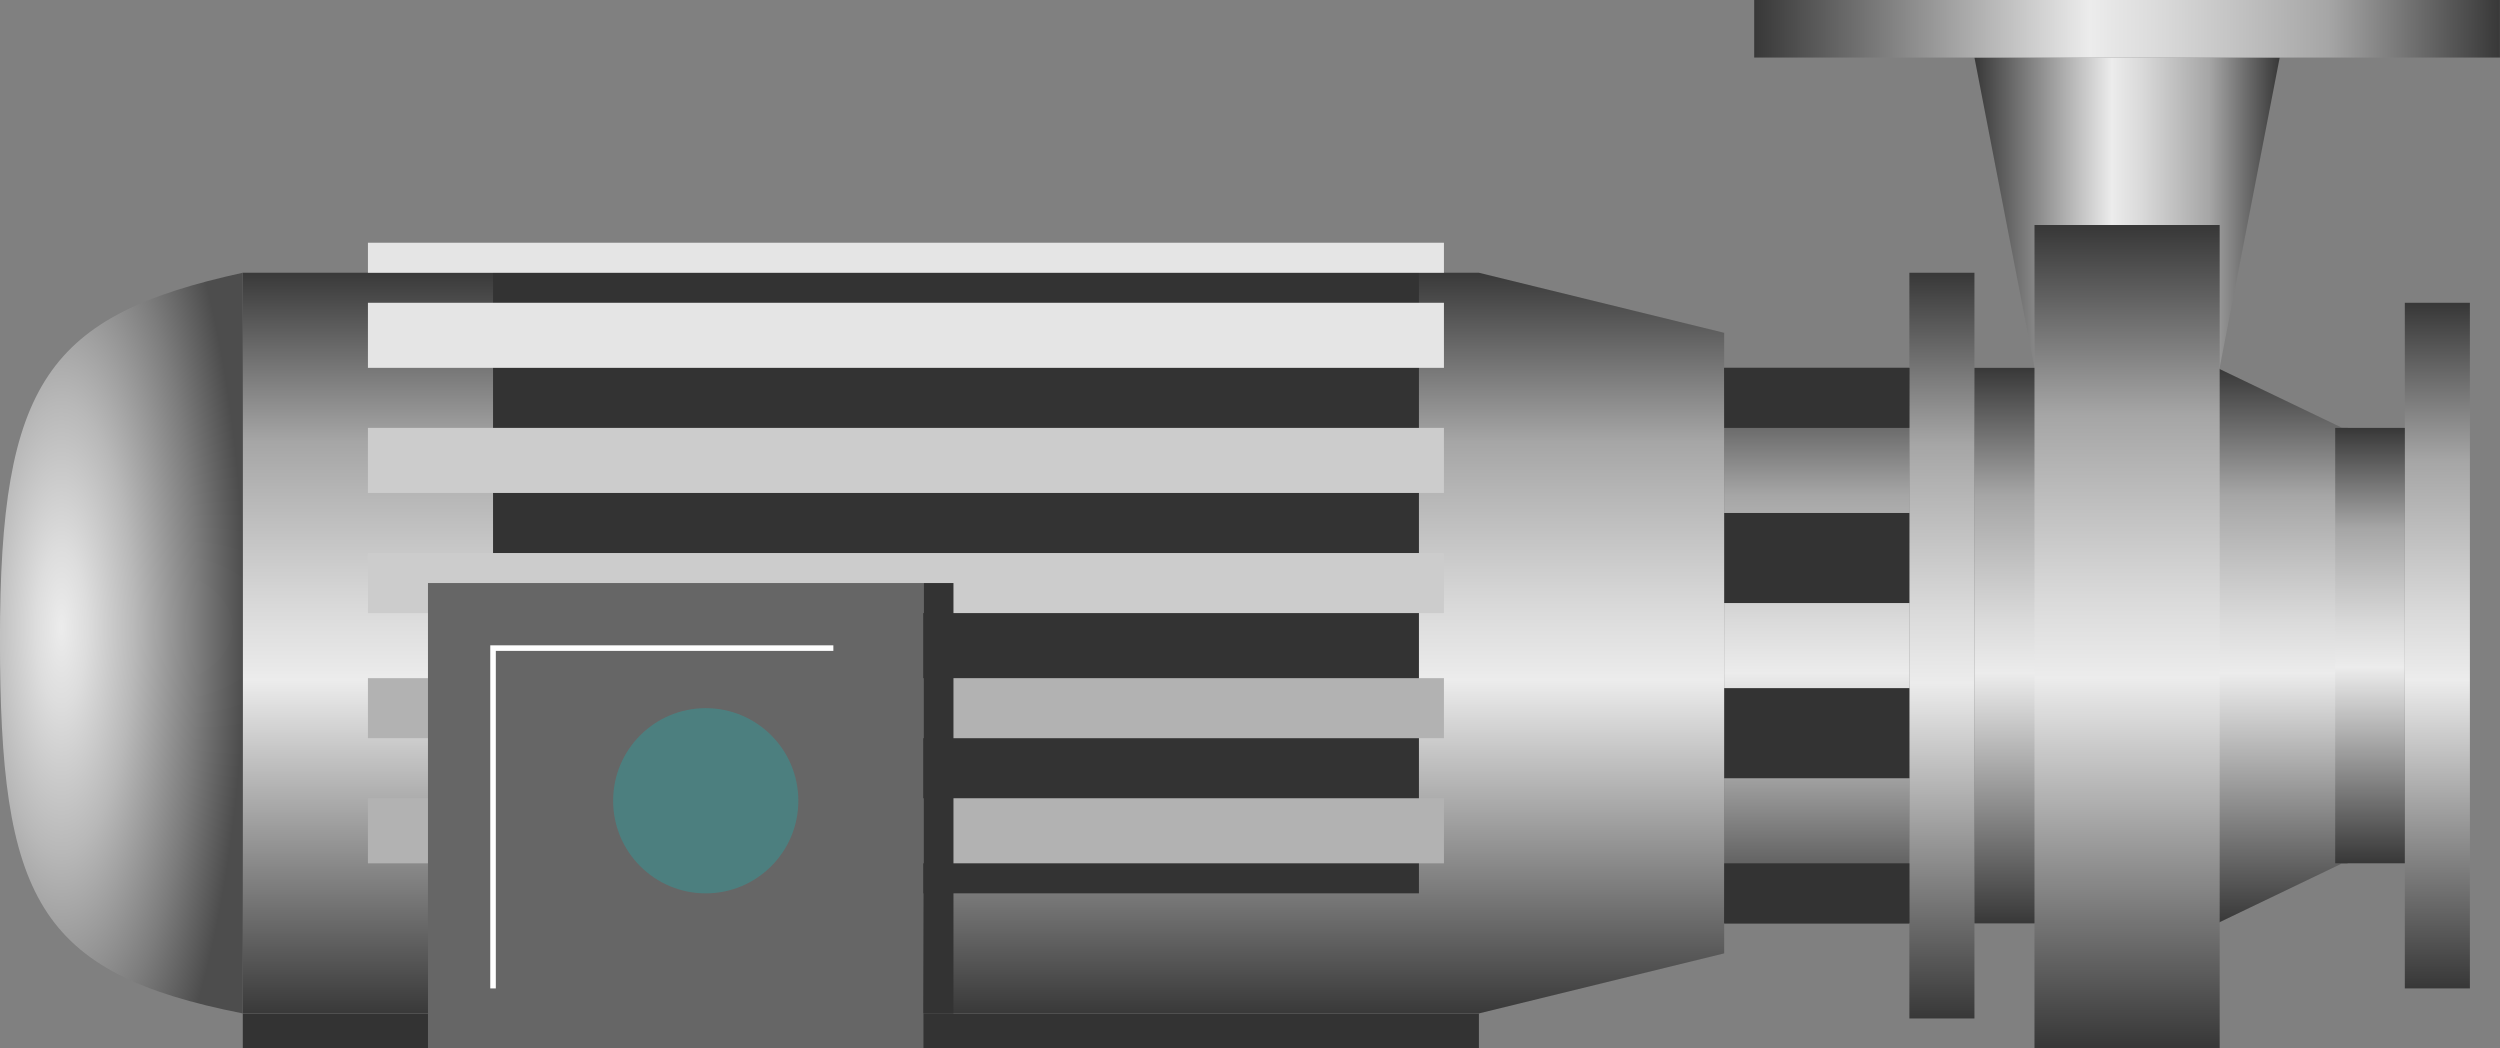 <!DOCTYPE svg PUBLIC '-//W3C//DTD SVG 1.1//EN' 'http://www.w3.org/Graphics/SVG/1.1/DTD/svg11.dtd'>
<svg enable-background="new 0 0 112.5 47.182" height="47.182" version="1.1" width="112.5" xml:space="preserve" xmlns="http://www.w3.org/2000/svg" xmlns:atv="http://webmi.atvise.com/2007/svgext" xmlns:xlink="http://www.w3.org/1999/xlink">
 <rect width="100%" height="100%" fill="#808080" stroke="none"/>
 <defs>
  <linearGradient gradientUnits="objectBoundingBox" id="SVGID_1_" x1="0.5" x2="0.5" y1="1" y2="1.62054e-05">
   <stop offset="0" stop-color="#383838"/>
   <stop offset="0.45" stop-color="#ECECEC"/>
   <stop offset="0.55" stop-color="#D9D9D9"/>
   <stop offset="0.76" stop-color="#A8A8A8"/>
   <stop offset="0.77" stop-color="#A6A6A6"/>
   <stop offset="1" stop-color="#383838"/>
  </linearGradient>
  <linearGradient gradientUnits="objectBoundingBox" id="SVGID_2_" x1="0.5" x2="0.5" y1="1" y2="1.192e-05">
   <stop offset="0" stop-color="#383838"/>
   <stop offset="0.45" stop-color="#ECECEC"/>
   <stop offset="0.55" stop-color="#D9D9D9"/>
   <stop offset="0.76" stop-color="#A8A8A8"/>
   <stop offset="0.77" stop-color="#A6A6A6"/>
   <stop offset="1" stop-color="#383838"/>
  </linearGradient>
  <linearGradient gradientUnits="objectBoundingBox" id="SVGID_3_" x1="0.5" x2="0.5" y1="1" y2="1.20012e-05">
   <stop offset="0" stop-color="#383838"/>
   <stop offset="0.45" stop-color="#ECECEC"/>
   <stop offset="0.55" stop-color="#D9D9D9"/>
   <stop offset="0.76" stop-color="#A8A8A8"/>
   <stop offset="0.77" stop-color="#A6A6A6"/>
   <stop offset="1" stop-color="#383838"/>
  </linearGradient>
  <linearGradient gradientUnits="objectBoundingBox" id="SVGID_5_" x1="0.5" x2="0.5" y1="1" y2="8.00032e-06">
   <stop offset="0" stop-color="#383838"/>
   <stop offset="0.45" stop-color="#ECECEC"/>
   <stop offset="0.55" stop-color="#D9D9D9"/>
   <stop offset="0.76" stop-color="#A8A8A8"/>
   <stop offset="0.77" stop-color="#A6A6A6"/>
   <stop offset="1" stop-color="#383838"/>
  </linearGradient>
  <linearGradient gradientUnits="objectBoundingBox" id="SVGID_6_" x1="-2.91184e-05" x2="1" y1="0.5" y2="0.5">
   <stop offset="0" stop-color="#383838"/>
   <stop offset="0.45" stop-color="#ECECEC"/>
   <stop offset="0.55" stop-color="#D9D9D9"/>
   <stop offset="0.76" stop-color="#A8A8A8"/>
   <stop offset="0.77" stop-color="#A6A6A6"/>
   <stop offset="1" stop-color="#383838"/>
  </linearGradient>
  <linearGradient gradientUnits="objectBoundingBox" id="SVGID_7_" x1="1.49e-05" x2="1" y1="0.5" y2="0.5">
   <stop offset="0" stop-color="#383838"/>
   <stop offset="0.45" stop-color="#ECECEC"/>
   <stop offset="0.55" stop-color="#D9D9D9"/>
   <stop offset="0.76" stop-color="#A8A8A8"/>
   <stop offset="0.77" stop-color="#A6A6A6"/>
   <stop offset="1" stop-color="#383838"/>
  </linearGradient>
  <linearGradient gradientUnits="objectBoundingBox" id="SVGID_8_" x1="0.5" x2="0.5" y1="1" y2="8.00032e-06">
   <stop offset="0" stop-color="#383838"/>
   <stop offset="0.45" stop-color="#ECECEC"/>
   <stop offset="0.55" stop-color="#D9D9D9"/>
   <stop offset="0.76" stop-color="#A8A8A8"/>
   <stop offset="0.77" stop-color="#A6A6A6"/>
   <stop offset="1" stop-color="#383838"/>
  </linearGradient>
  <linearGradient gradientUnits="objectBoundingBox" id="SVGID_9_" x1="0.5" x2="0.5" y1="1" y2="8.00032e-06">
   <stop offset="0" stop-color="#383838"/>
   <stop offset="0.45" stop-color="#ECECEC"/>
   <stop offset="0.55" stop-color="#D9D9D9"/>
   <stop offset="0.76" stop-color="#A8A8A8"/>
   <stop offset="0.77" stop-color="#A6A6A6"/>
   <stop offset="1" stop-color="#383838"/>
  </linearGradient>
  <linearGradient gradientUnits="objectBoundingBox" id="SVGID_10_" x1="0.5" x2="0.5" y1="1" y2="1.34927e-05">
   <stop offset="0" stop-color="#383838"/>
   <stop offset="0.45" stop-color="#ECECEC"/>
   <stop offset="0.55" stop-color="#D9D9D9"/>
   <stop offset="0.76" stop-color="#A8A8A8"/>
   <stop offset="0.77" stop-color="#A6A6A6"/>
   <stop offset="1" stop-color="#383838"/>
  </linearGradient>
  <linearGradient gradientUnits="objectBoundingBox" id="SVGID_11_" x1="0.5" x2="0.5" y1="1" y2="4.59348e-05">
   <stop offset="0" stop-color="#383838"/>
   <stop offset="0.45" stop-color="#ECECEC"/>
   <stop offset="0.55" stop-color="#D9D9D9"/>
   <stop offset="0.76" stop-color="#A8A8A8"/>
   <stop offset="0.77" stop-color="#A6A6A6"/>
   <stop offset="1" stop-color="#383838"/>
  </linearGradient>
  <radialGradient cx="0.253" cy="0.479" fx="0.253" fy="0.479" gradientUnits="objectBoundingBox" id="SVGID_4_" r="0.755">
   <stop offset="0" stop-color="#ECECEC"/>
   <stop offset="0.14" stop-color="#DDDDDD"/>
   <stop offset="0.4" stop-color="#B8B8B8"/>
   <stop offset="0.75" stop-color="#7C7C7C"/>
   <stop offset="1" stop-color="#4D4D4D"/>
  </radialGradient>
 </defs>
 <g atv:refpx="56.247" atv:refpy="23.591" id="id_28">
  <g atv:refpx="109.681" atv:refpy="29.052" id="Group_SuctionFlange">
   <path atv:refpx="109.681" atv:refpy="29.052" d="M108.217,13.625L111.145,13.625L111.145,44.479L108.217,44.479Z" fill="url(#SVGID_1_)" id="id_0"/>
  </g>
  <g atv:refpx="44.424" atv:refpy="29.723" id="Group_PumpBody">
   <path atv:refpx="87.386" atv:refpy="29.053" d="M85.922,12.274L88.85,12.274L88.85,45.831L85.922,45.831Z" fill="url(#SVGID_2_)" id="id_1"/>
   <path atv:refpx="44.257" atv:refpy="28.939" d="M10.926,45.604L66.551,45.604L77.588,42.902L77.588,14.977L66.551,12.274L10.926,12.274Z" fill="url(#SVGID_3_)" id="id_2"/>
   <path atv:refpx="38.739" atv:refpy="46.393" d="M10.926,45.612L66.551,45.612L66.551,47.174L10.926,47.174Z" fill="#333333" id="id_3"/>
   <path atv:refpx="5.462" atv:refpy="28.939" d="M10.926,45.604C1.666,43.789 -0.002,40.384 -0.002,28.766C-0.002,17.191 2.166,14.19 10.926,12.273" fill="url(#SVGID_4_)" id="id_4"/>
   <path atv:refpx="81.755" atv:refpy="29.053" d="M77.589,16.553L85.922,16.553L85.922,41.552L77.589,41.552Z" fill="url(#SVGID_5_)" id="id_5"/>
  </g>
  <g atv:refpx="54.055" atv:refpy="26.913" id="Group_Heat_Sink_Shade">
   <path atv:refpx="43.02" atv:refpy="26.237" d="M22.187,12.274L63.852,12.274L63.852,40.2L22.187,40.2Z" fill="#333333" id="id_6"/>
   <path atv:refpx="81.755" atv:refpy="40.2" d="M77.589,38.849L85.922,38.849L85.922,41.552L77.589,41.552Z" fill="#333333" id="id_7"/>
   <path atv:refpx="81.755" atv:refpy="32.993" d="M77.589,30.966L85.922,30.966L85.922,35.021L77.589,35.021Z" fill="#333333" id="id_8"/>
   <path atv:refpx="81.755" atv:refpy="25.111" d="M77.589,23.084L85.922,23.084L85.922,27.137L77.589,27.137Z" fill="#333333" id="id_9"/>
   <path atv:refpx="81.755" atv:refpy="17.904" d="M77.589,16.553L85.922,16.553L85.922,19.256L77.589,19.256Z" fill="#333333" id="id_10"/>
  </g>
  <g atv:refpx="40.767" atv:refpy="24.886" id="Group_HeatSink">
   <path atv:refpx="40.767" atv:refpy="31.868" d="M16.557,30.517L64.977,30.517L64.977,33.219L16.557,33.219Z" fill="#B2B2B2" id="id_11"/>
   <path atv:refpx="40.767" atv:refpy="37.385" d="M16.557,35.921L64.977,35.921L64.977,38.849L16.557,38.849Z" fill="#B2B2B2" id="id_12"/>
   <path atv:refpx="40.767" atv:refpy="20.719" d="M16.557,19.255L64.977,19.255L64.977,22.183L16.557,22.183Z" fill="#CCCCCC" id="id_13"/>
   <path atv:refpx="40.767" atv:refpy="26.237" d="M16.557,24.886L64.977,24.886L64.977,27.589L16.557,27.589Z" fill="#CCCCCC" id="id_14"/>
   <path atv:refpx="40.767" atv:refpy="15.089" d="M16.557,13.625L64.977,13.625L64.977,16.553L16.557,16.553Z" fill="#E5E5E5" id="id_15"/>
   <path atv:refpx="40.767" atv:refpy="11.599" d="M16.557,10.923L64.977,10.923L64.977,12.274L16.557,12.274Z" fill="#E5E5E5" id="id_16"/>
  </g>
  <g atv:refpx="95.718" atv:refpy="9.572" id="Group_DischargePipe">
   <path atv:refpx="95.718" atv:refpy="9.572" d="M91.552,16.553L88.85,2.59L102.586,2.59L99.884,16.552Z" fill="url(#SVGID_6_)" id="id_17"/>
  </g>
  <g atv:refpx="95.718" atv:refpy="1.295" id="Group_DischargeFlange">
   <path atv:refpx="95.718" atv:refpy="1.295" d="M78.939,2.59L78.939,0L112.496,0L112.496,2.59Z" fill="url(#SVGID_7_)" id="id_18"/>
  </g>
  <g atv:refpx="98.534" atv:refpy="28.654" id="Group_Suction">
   <path atv:refpx="90.326" atv:refpy="29.053" d="M88.85,16.553L91.801,16.553L91.801,41.552L88.85,41.552Z" fill="url(#SVGID_8_)" id="id_19"/>
   <polygon atv:refpx="102.586" atv:refpy="29.053" fill="url(#SVGID_9_)" id="id_20" points="99.771,16.553 99.771,41.552 105.401,38.849 105.401,19.255  "/>
   <path atv:refpx="106.015" atv:refpy="29.052" d="M105.515,38.849L105.515,19.255" fill="none" id="id_21" stroke="#4C4C4C" stroke-width="0.25"/>
   <path atv:refpx="95.719" atv:refpy="28.654" d="M91.552,10.125L99.885,10.125L99.885,47.182L91.552,47.182Z" fill="url(#SVGID_10_)" id="id_22"/>
   <rect atv:refpx="106.651" atv:refpy="29.051" fill="url(#SVGID_11_)" height="19.593" id="id_23" width="3.133" x="105.084" y="19.255"/>
  </g>
  <g atv:refpx="31.082" atv:refpy="36.709" id="Group_Box">
   <path atv:refpx="30.407" atv:refpy="36.709" d="M19.259,26.237L41.555,26.237L41.555,47.181L19.259,47.181Z" fill="#666666" id="id_24"/>
   <path atv:refpx="29.844" atv:refpy="36.822" d="M22.187,44.479L22.187,29.165L37.501,29.165" fill="none" id="id_25" stroke="#FFFFFF" stroke-width="0.25"/>
   <path atv:refpx="42.23" atv:refpy="35.924" d="M41.555,26.237L42.906,26.237L42.906,45.611L41.555,45.611Z" fill="#333333" id="id_26"/>
  </g>
  <g atv:refpx="31.758" atv:refpy="36.034" id="Group_WireBox_Sticker">
   <circle atv:refpx="31.758" atv:refpy="36.034" cx="31.758" cy="36.034" fill="#4C7F7F" id="id_27" r="4.167"/>
  </g>
 </g>
</svg>
